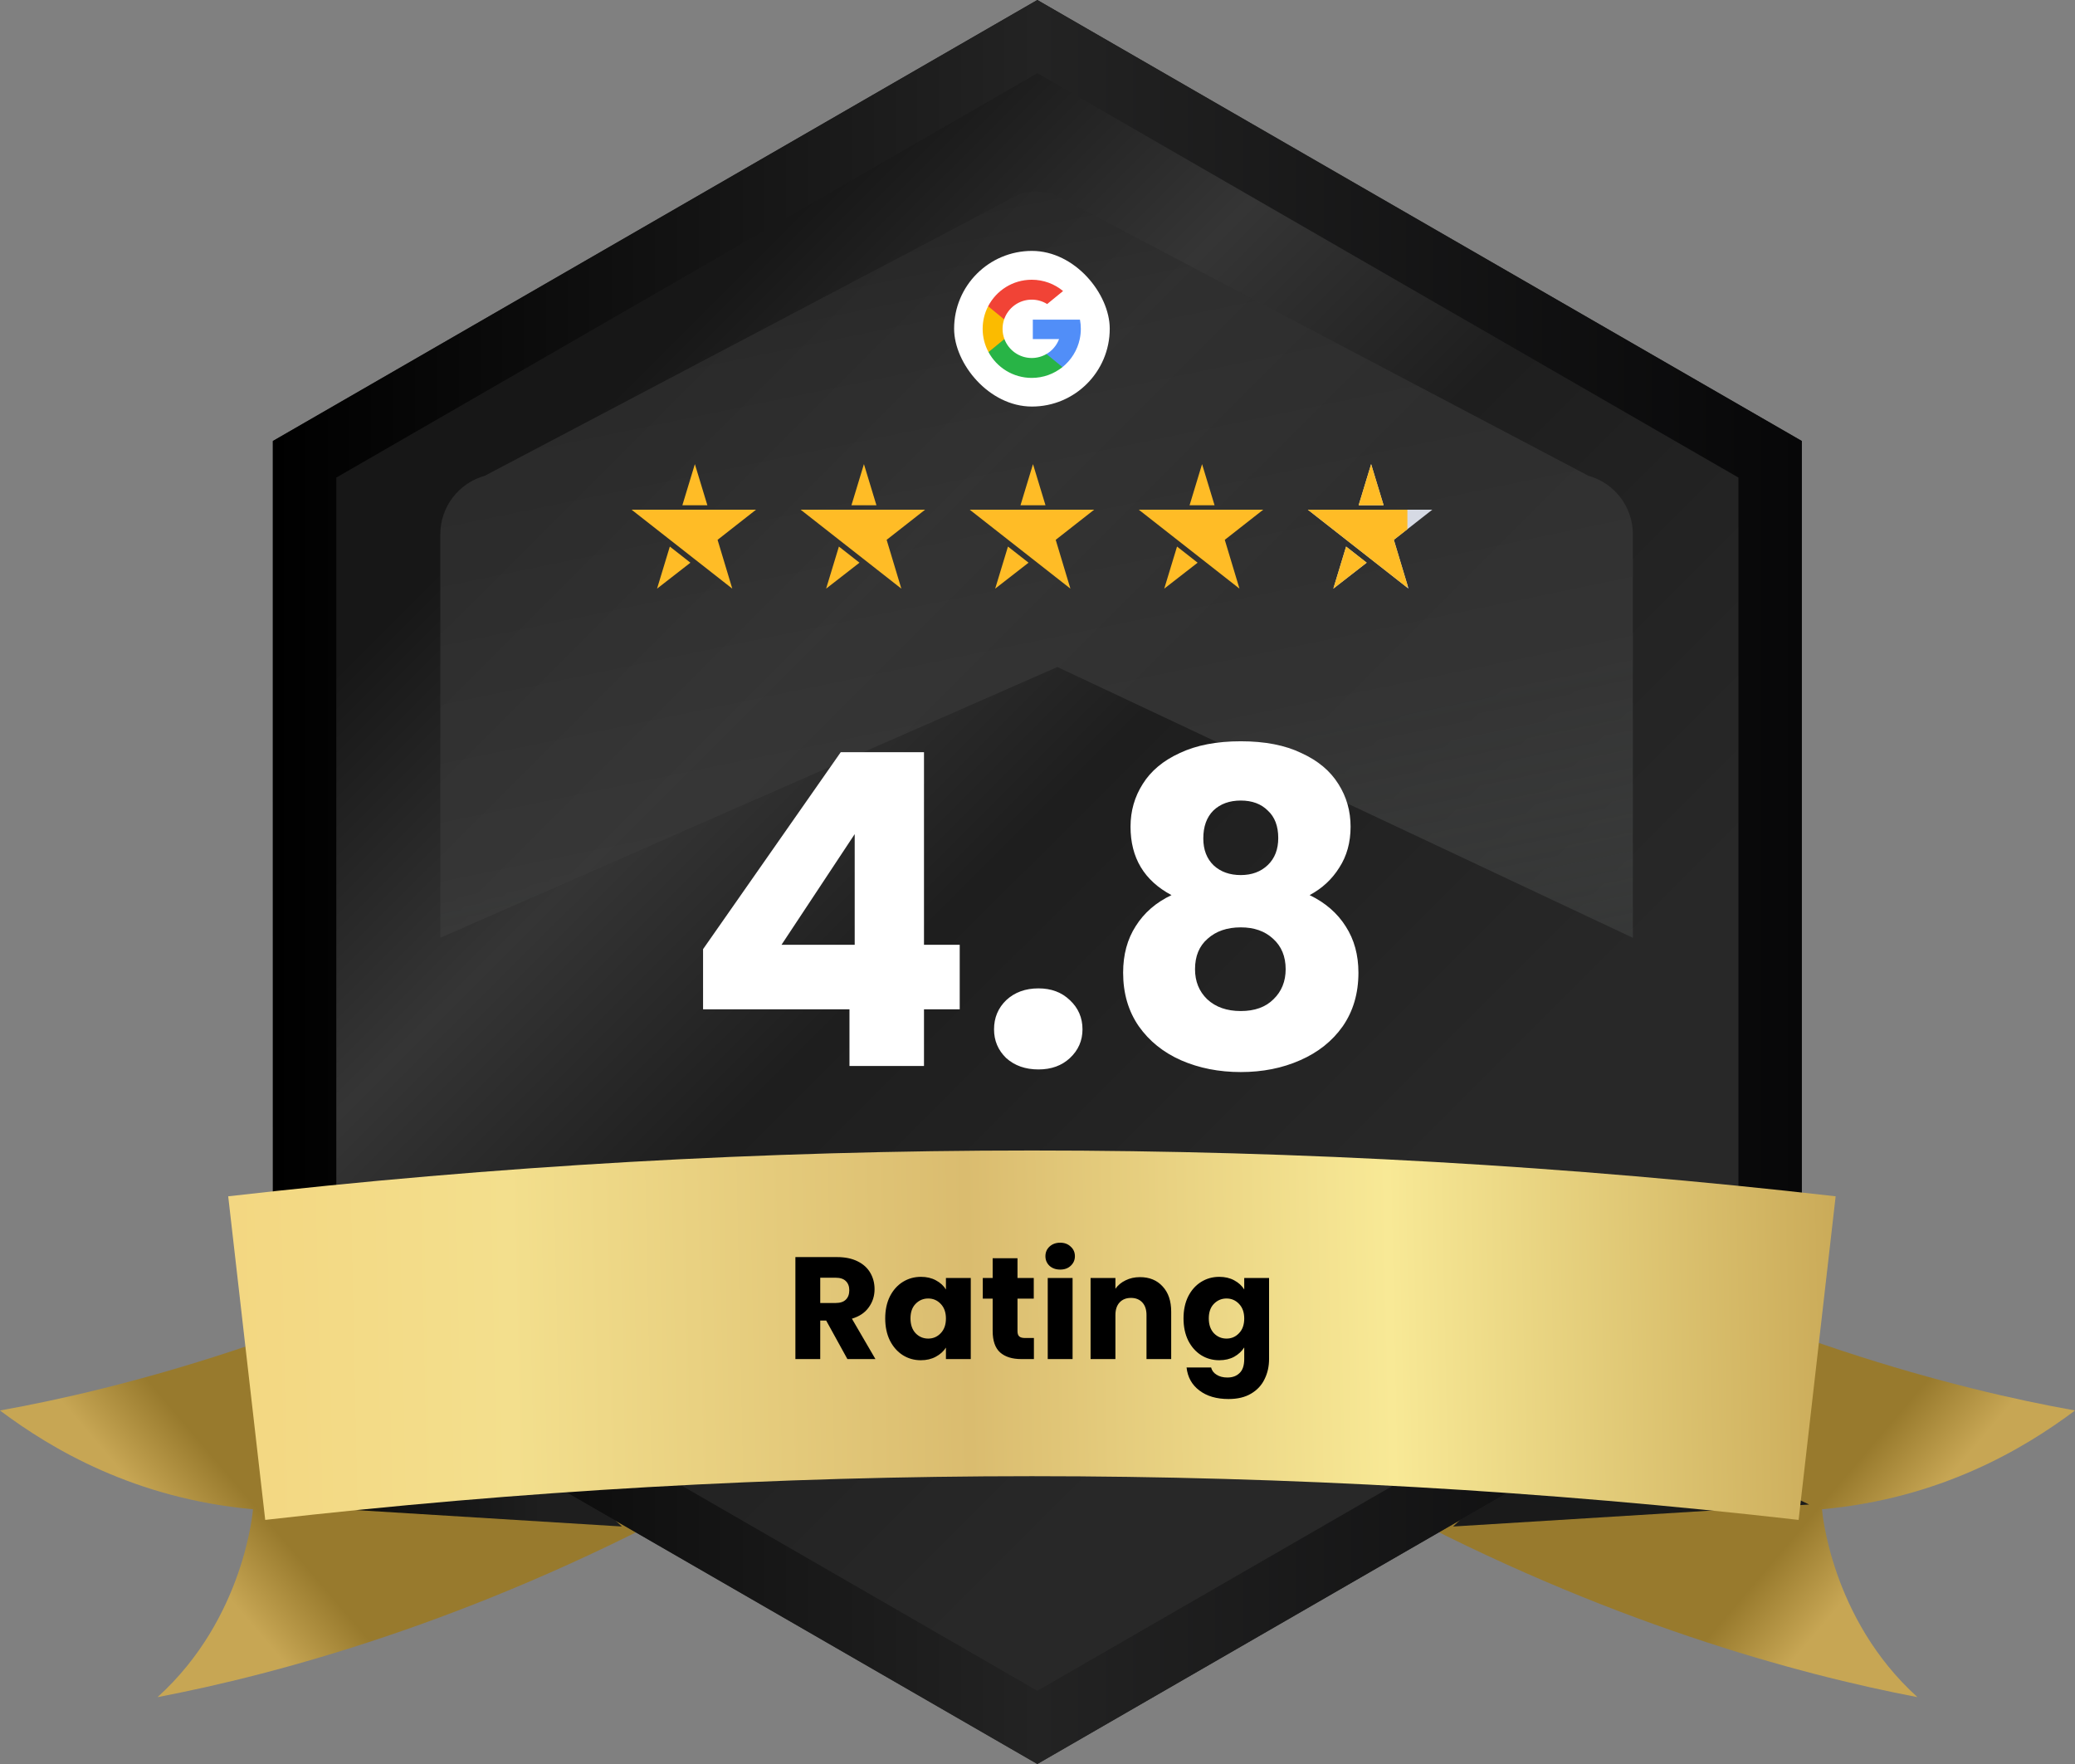 <svg width="200" height="170" viewBox="0 0 200 170" fill="none" xmlns="http://www.w3.org/2000/svg">
<rect x="0" y="0" width="200" height="170" fill="#808080" stroke="none"/>
<path d="M0 135.931C4.969 139.662 13.002 144.415 24.385 145.451C24.385 145.451 23.588 155.967 15.185 163.556C26.697 161.361 45.222 156.355 66.459 145.016L52.891 117.092C30.629 128.978 11.345 133.906 0 135.931Z" fill="url(#paint0_linear_10_746)"/>
<path d="M25.622 144.993L59.941 147.112L46.883 134.812L25.622 144.993Z" fill="url(#paint1_linear_10_746)"/>
<path d="M200 135.931C195.031 139.662 186.998 144.415 175.615 145.451C175.615 145.451 176.411 155.967 184.814 163.556C173.303 161.361 154.778 156.355 133.541 145.016L147.109 117.09C169.371 128.978 188.652 133.906 200 135.931Z" fill="url(#paint2_linear_10_746)"/>
<path d="M174.376 144.994L140.057 147.113L153.115 134.812L174.376 144.994Z" fill="url(#paint3_linear_10_746)"/>
<path d="M99.979 0.002L26.295 42.502V127.5L99.979 170L173.662 127.5V42.5L99.979 0.002Z" fill="url(#paint4_linear_10_746)"/>
<path d="M99.988 0L26.304 42.5V127.498L99.988 169.998L173.671 127.498V42.498L99.988 0ZM167.56 123.971L99.988 162.946L32.416 123.971V46.025L99.988 7.052L167.56 46.025V123.971V123.971Z" fill="url(#paint5_linear_10_746)"/>
<path opacity="0.8" d="M42.439 90.377V51.493C42.439 48.863 44.192 46.556 46.728 45.85L98.336 18.67C99.366 18.383 100.457 18.383 101.487 18.67L153.097 45.85C155.633 46.556 157.386 48.863 157.386 51.493V90.379L101.92 64.282L42.439 90.377Z" fill="url(#paint6_linear_10_746)"/>
<rect x="91.963" y="24.18" width="15" height="15" rx="7.5" fill="white"/>
<g clip-path="url(#clip0_10_746)">
<path d="M96.811 32.676L96.481 33.906L95.278 33.931C94.918 33.264 94.714 32.501 94.714 31.689C94.714 30.905 94.905 30.165 95.243 29.514H95.243L96.315 29.71L96.784 30.776C96.686 31.062 96.632 31.37 96.632 31.689C96.632 32.037 96.695 32.37 96.811 32.676Z" fill="#FBBB00"/>
<path d="M104.093 30.806C104.147 31.092 104.176 31.387 104.176 31.689C104.176 32.028 104.14 32.358 104.072 32.677C103.842 33.761 103.24 34.708 102.407 35.379L102.406 35.378L101.057 35.309L100.866 34.117C101.419 33.792 101.851 33.285 102.079 32.677H99.549V30.806H102.116H104.093Z" fill="#518EF8"/>
<path d="M102.405 35.377L102.406 35.377C101.595 36.029 100.565 36.419 99.444 36.419C97.643 36.419 96.076 35.412 95.277 33.93L96.81 32.675C97.21 33.742 98.238 34.501 99.444 34.501C99.962 34.501 100.448 34.361 100.865 34.116L102.405 35.377Z" fill="#28B446"/>
<path d="M102.464 28.047L100.931 29.302C100.5 29.033 99.99 28.877 99.444 28.877C98.211 28.877 97.163 29.671 96.784 30.775L95.243 29.514H95.243C96.03 27.996 97.616 26.959 99.444 26.959C100.592 26.959 101.645 27.367 102.464 28.047Z" fill="#F14336"/>
</g>
<g clip-path="url(#clip1_10_746)">
<path d="M68.287 49.118H60.872L64.581 52.025L66.872 53.821L70.581 56.728L69.164 52.025L72.872 49.118H68.287Z" fill="#FFBC26"/>
<path fill-rule="evenodd" clip-rule="evenodd" d="M65.771 48.692L66.975 44.728L68.179 48.692H65.771ZM64.562 52.673L66.546 54.228L63.331 56.728L64.562 52.673Z" fill="#FFBC26"/>
</g>
<g clip-path="url(#clip2_10_746)">
<path d="M84.582 49.118H77.168L80.876 52.025L83.168 53.821L86.876 56.728L85.459 52.025L89.168 49.118H84.582Z" fill="#FFBC26"/>
<path fill-rule="evenodd" clip-rule="evenodd" d="M82.067 48.692L83.271 44.728L84.475 48.692H82.067ZM80.858 52.673L82.842 54.228L79.626 56.728L80.858 52.673Z" fill="#FFBC26"/>
</g>
<g clip-path="url(#clip3_10_746)">
<path d="M100.877 49.118H93.463L97.171 52.025L99.463 53.821L103.171 56.728L101.755 52.025L105.463 49.118H100.877Z" fill="#FFBC26"/>
<path fill-rule="evenodd" clip-rule="evenodd" d="M98.362 48.692L99.566 44.728L100.77 48.692H98.362ZM97.153 52.673L99.137 54.228L95.922 56.728L97.153 52.673Z" fill="#FFBC26"/>
</g>
<g clip-path="url(#clip4_10_746)">
<path d="M117.173 49.118H109.759L113.467 52.025L115.759 53.821L119.467 56.728L118.051 52.025L121.759 49.118H117.173Z" fill="#FFBC26"/>
<path fill-rule="evenodd" clip-rule="evenodd" d="M114.658 48.692L115.862 44.728L117.066 48.692H114.658ZM113.449 52.673L115.433 54.228L112.217 56.728L113.449 52.673Z" fill="#FFBC26"/>
</g>
<g clip-path="url(#clip5_10_746)">
<path d="M133.468 49.118H126.054L129.762 52.025L132.054 53.821L135.762 56.728L134.346 52.025L138.054 49.118H133.468Z" fill="#D6DAE4"/>
<path fill-rule="evenodd" clip-rule="evenodd" d="M130.953 48.692L132.157 44.728L133.361 48.692H130.953ZM129.744 52.673L131.728 54.228L128.513 56.728L129.744 52.673Z" fill="#D6DAE4"/>
<g clip-path="url(#clip6_10_746)">
<path fill-rule="evenodd" clip-rule="evenodd" d="M130.953 48.692L132.157 44.728L133.361 48.692H130.953ZM129.744 52.673L131.728 54.228L128.513 56.728L129.744 52.673ZM133.468 49.118H126.054L129.762 52.025L132.054 53.821L135.654 56.643V56.368L134.346 52.025L135.654 50.999V49.118H133.468Z" fill="#FFBC26"/>
</g>
</g>
<path d="M67.765 97.268V91.472L81.037 72.488H89.059V91.052H92.503V97.268H89.059V102.728H81.877V97.268H67.765ZM82.381 80.384L75.325 91.052H82.381V80.384ZM100.095 103.064C98.835 103.064 97.799 102.7 96.987 101.972C96.203 101.216 95.811 100.292 95.811 99.2C95.811 98.08 96.203 97.142 96.987 96.386C97.799 95.63 98.835 95.252 100.095 95.252C101.327 95.252 102.335 95.63 103.119 96.386C103.931 97.142 104.337 98.08 104.337 99.2C104.337 100.292 103.931 101.216 103.119 101.972C102.335 102.7 101.327 103.064 100.095 103.064ZM112.915 86.264C110.283 84.864 108.967 82.666 108.967 79.67C108.967 78.158 109.359 76.786 110.143 75.554C110.927 74.294 112.117 73.3 113.713 72.572C115.309 71.816 117.269 71.438 119.593 71.438C121.917 71.438 123.863 71.816 125.431 72.572C127.027 73.3 128.217 74.294 129.001 75.554C129.785 76.786 130.177 78.158 130.177 79.67C130.177 81.182 129.813 82.498 129.085 83.618C128.385 84.738 127.433 85.62 126.229 86.264C127.741 86.992 128.903 88 129.715 89.288C130.527 90.548 130.933 92.032 130.933 93.74C130.933 95.728 130.429 97.45 129.421 98.906C128.413 100.334 127.041 101.426 125.305 102.182C123.597 102.938 121.693 103.316 119.593 103.316C117.493 103.316 115.575 102.938 113.839 102.182C112.131 101.426 110.773 100.334 109.765 98.906C108.757 97.45 108.253 95.728 108.253 93.74C108.253 92.004 108.659 90.506 109.471 89.246C110.283 87.958 111.431 86.964 112.915 86.264ZM123.205 80.762C123.205 79.614 122.869 78.732 122.197 78.116C121.553 77.472 120.685 77.15 119.593 77.15C118.501 77.15 117.619 77.472 116.947 78.116C116.303 78.76 115.981 79.656 115.981 80.804C115.981 81.896 116.317 82.764 116.989 83.408C117.661 84.024 118.529 84.332 119.593 84.332C120.657 84.332 121.525 84.01 122.197 83.366C122.869 82.722 123.205 81.854 123.205 80.762ZM119.593 89.372C118.277 89.372 117.213 89.736 116.401 90.464C115.589 91.164 115.183 92.144 115.183 93.404C115.183 94.58 115.575 95.546 116.359 96.302C117.171 97.058 118.249 97.436 119.593 97.436C120.937 97.436 121.987 97.058 122.743 96.302C123.527 95.546 123.919 94.58 123.919 93.404C123.919 92.172 123.513 91.192 122.701 90.464C121.917 89.736 120.881 89.372 119.593 89.372Z" fill="white"/>
<path d="M173.361 146.476C124.256 140.859 74.668 140.859 25.563 146.476C24.374 136.08 23.185 125.685 21.996 115.29C73.473 109.403 125.454 109.403 176.93 115.29C175.739 125.685 174.548 136.08 173.361 146.476Z" fill="url(#paint7_linear_10_746)"/>
<path d="M81.677 130.976L79.633 127.266H79.059V130.976H76.665V121.148H80.683C81.458 121.148 82.116 121.284 82.657 121.554C83.208 121.825 83.618 122.198 83.889 122.674C84.16 123.141 84.295 123.664 84.295 124.242C84.295 124.896 84.108 125.479 83.735 125.992C83.371 126.506 82.83 126.87 82.111 127.084L84.379 130.976H81.677ZM79.059 125.572H80.543C80.982 125.572 81.308 125.465 81.523 125.25C81.747 125.036 81.859 124.732 81.859 124.34C81.859 123.967 81.747 123.673 81.523 123.458C81.308 123.244 80.982 123.136 80.543 123.136H79.059V125.572ZM85.322 127.056C85.322 126.254 85.471 125.549 85.77 124.942C86.078 124.336 86.493 123.869 87.016 123.542C87.539 123.216 88.122 123.052 88.766 123.052C89.317 123.052 89.797 123.164 90.208 123.388C90.628 123.612 90.95 123.906 91.174 124.27V123.164H93.568V130.976H91.174V129.87C90.941 130.234 90.614 130.528 90.194 130.752C89.783 130.976 89.303 131.088 88.752 131.088C88.117 131.088 87.539 130.925 87.016 130.598C86.493 130.262 86.078 129.791 85.77 129.184C85.471 128.568 85.322 127.859 85.322 127.056ZM91.174 127.07C91.174 126.473 91.006 126.002 90.67 125.656C90.343 125.311 89.942 125.138 89.466 125.138C88.99 125.138 88.584 125.311 88.248 125.656C87.921 125.992 87.758 126.459 87.758 127.056C87.758 127.654 87.921 128.13 88.248 128.484C88.584 128.83 88.99 129.002 89.466 129.002C89.942 129.002 90.343 128.83 90.67 128.484C91.006 128.139 91.174 127.668 91.174 127.07ZM99.654 128.946V130.976H98.436C97.568 130.976 96.891 130.766 96.406 130.346C95.921 129.917 95.678 129.222 95.678 128.26V125.152H94.726V123.164H95.678V121.26H98.072V123.164H99.64V125.152H98.072V128.288C98.072 128.522 98.128 128.69 98.24 128.792C98.352 128.895 98.538 128.946 98.8 128.946H99.654ZM102.191 122.352C101.771 122.352 101.426 122.231 101.155 121.988C100.894 121.736 100.763 121.428 100.763 121.064C100.763 120.691 100.894 120.383 101.155 120.14C101.426 119.888 101.771 119.762 102.191 119.762C102.602 119.762 102.938 119.888 103.199 120.14C103.47 120.383 103.605 120.691 103.605 121.064C103.605 121.428 103.47 121.736 103.199 121.988C102.938 122.231 102.602 122.352 102.191 122.352ZM103.381 123.164V130.976H100.987V123.164H103.381ZM109.876 123.08C110.791 123.08 111.519 123.379 112.06 123.976C112.611 124.564 112.886 125.376 112.886 126.412V130.976H110.506V126.734C110.506 126.212 110.371 125.806 110.1 125.516C109.83 125.227 109.466 125.082 109.008 125.082C108.551 125.082 108.187 125.227 107.916 125.516C107.646 125.806 107.51 126.212 107.51 126.734V130.976H105.116V123.164H107.51V124.2C107.753 123.855 108.08 123.584 108.49 123.388C108.901 123.183 109.363 123.08 109.876 123.08ZM117.518 123.052C118.069 123.052 118.549 123.164 118.96 123.388C119.38 123.612 119.702 123.906 119.926 124.27V123.164H122.32V130.962C122.32 131.681 122.175 132.33 121.886 132.908C121.606 133.496 121.172 133.963 120.584 134.308C120.005 134.654 119.282 134.826 118.414 134.826C117.257 134.826 116.319 134.551 115.6 134C114.881 133.459 114.471 132.722 114.368 131.788H116.734C116.809 132.087 116.986 132.32 117.266 132.488C117.546 132.666 117.891 132.754 118.302 132.754C118.797 132.754 119.189 132.61 119.478 132.32C119.777 132.04 119.926 131.588 119.926 130.962V129.856C119.693 130.22 119.371 130.519 118.96 130.752C118.549 130.976 118.069 131.088 117.518 131.088C116.874 131.088 116.291 130.925 115.768 130.598C115.245 130.262 114.83 129.791 114.522 129.184C114.223 128.568 114.074 127.859 114.074 127.056C114.074 126.254 114.223 125.549 114.522 124.942C114.83 124.336 115.245 123.869 115.768 123.542C116.291 123.216 116.874 123.052 117.518 123.052ZM119.926 127.07C119.926 126.473 119.758 126.002 119.422 125.656C119.095 125.311 118.694 125.138 118.218 125.138C117.742 125.138 117.336 125.311 117 125.656C116.673 125.992 116.51 126.459 116.51 127.056C116.51 127.654 116.673 128.13 117 128.484C117.336 128.83 117.742 129.002 118.218 129.002C118.694 129.002 119.095 128.83 119.422 128.484C119.758 128.139 119.926 127.668 119.926 127.07Z" fill="black"/>
<defs>
<linearGradient id="paint0_linear_10_746" x1="1.462" y1="167.49" x2="25.896" y2="146.669" gradientUnits="userSpaceOnUse">
<stop offset="0.761" stop-color="#C7A654"/>
<stop offset="1" stop-color="#987A2D"/>
</linearGradient>
<linearGradient id="paint1_linear_10_746" x1="25.622" y1="140.962" x2="59.942" y2="140.962" gradientUnits="userSpaceOnUse">
<stop stop-color="#050606"/>
<stop offset="0.777" stop-color="#1E1E1E"/>
</linearGradient>
<linearGradient id="paint2_linear_10_746" x1="198.536" y1="167.49" x2="174.103" y2="146.669" gradientUnits="userSpaceOnUse">
<stop offset="0.761" stop-color="#C7A654"/>
<stop offset="1" stop-color="#987A2D"/>
</linearGradient>
<linearGradient id="paint3_linear_10_746" x1="155.67" y1="150.571" x2="158.213" y2="143.131" gradientUnits="userSpaceOnUse">
<stop stop-color="#1A1A1A"/>
<stop offset="0.777" stop-color="#191A1A"/>
</linearGradient>
<linearGradient id="paint4_linear_10_746" x1="56.069" y1="41.135" x2="132.622" y2="117.764" gradientUnits="userSpaceOnUse">
<stop stop-color="#171717"/>
<stop offset="0.279" stop-color="#353535"/>
<stop offset="0.535" stop-color="#1E1E1E"/>
<stop offset="1" stop-color="#282828"/>
</linearGradient>
<linearGradient id="paint5_linear_10_746" x1="26.304" y1="84.998" x2="173.672" y2="84.998" gradientUnits="userSpaceOnUse">
<stop/>
<stop offset="0.5" stop-color="#232323"/>
<stop offset="1" stop-color="#070708"/>
</linearGradient>
<linearGradient id="paint6_linear_10_746" x1="86.639" y1="6.509" x2="106.164" y2="101.033" gradientUnits="userSpaceOnUse">
<stop stop-color="#202020"/>
<stop offset="0.26" stop-color="#2E2E2E"/>
<stop offset="0.721" stop-color="#383838"/>
<stop offset="1" stop-color="#4E5150" stop-opacity="0.48"/>
</linearGradient>
<linearGradient id="paint7_linear_10_746" x1="180.397" y1="127.667" x2="18.98" y2="131.084" gradientUnits="userSpaceOnUse">
<stop stop-color="#C7A654"/>
<stop offset="0.287" stop-color="#F8E996"/>
<stop offset="0.539" stop-color="#DABC6F"/>
<stop offset="0.812" stop-color="#F3DF8D"/>
<stop offset="1" stop-color="#F3D680"/>
</linearGradient>
<clipPath id="clip0_10_746">
<rect width="9.461" height="9.461" fill="white" transform="translate(94.713 26.958)"/>
</clipPath>
<clipPath id="clip1_10_746">
<rect width="12" height="12" fill="white" transform="translate(60.872 44.728)"/>
</clipPath>
<clipPath id="clip2_10_746">
<rect width="12" height="12" fill="white" transform="translate(77.168 44.728)"/>
</clipPath>
<clipPath id="clip3_10_746">
<rect width="12" height="12" fill="white" transform="translate(93.463 44.728)"/>
</clipPath>
<clipPath id="clip4_10_746">
<rect width="12" height="12" fill="white" transform="translate(109.759 44.728)"/>
</clipPath>
<clipPath id="clip5_10_746">
<rect width="12" height="12" fill="white" transform="translate(126.054 44.728)"/>
</clipPath>
<clipPath id="clip6_10_746">
<rect width="12" height="12" fill="white" transform="translate(126.054 44.728)"/>
</clipPath>
</defs>
</svg>

